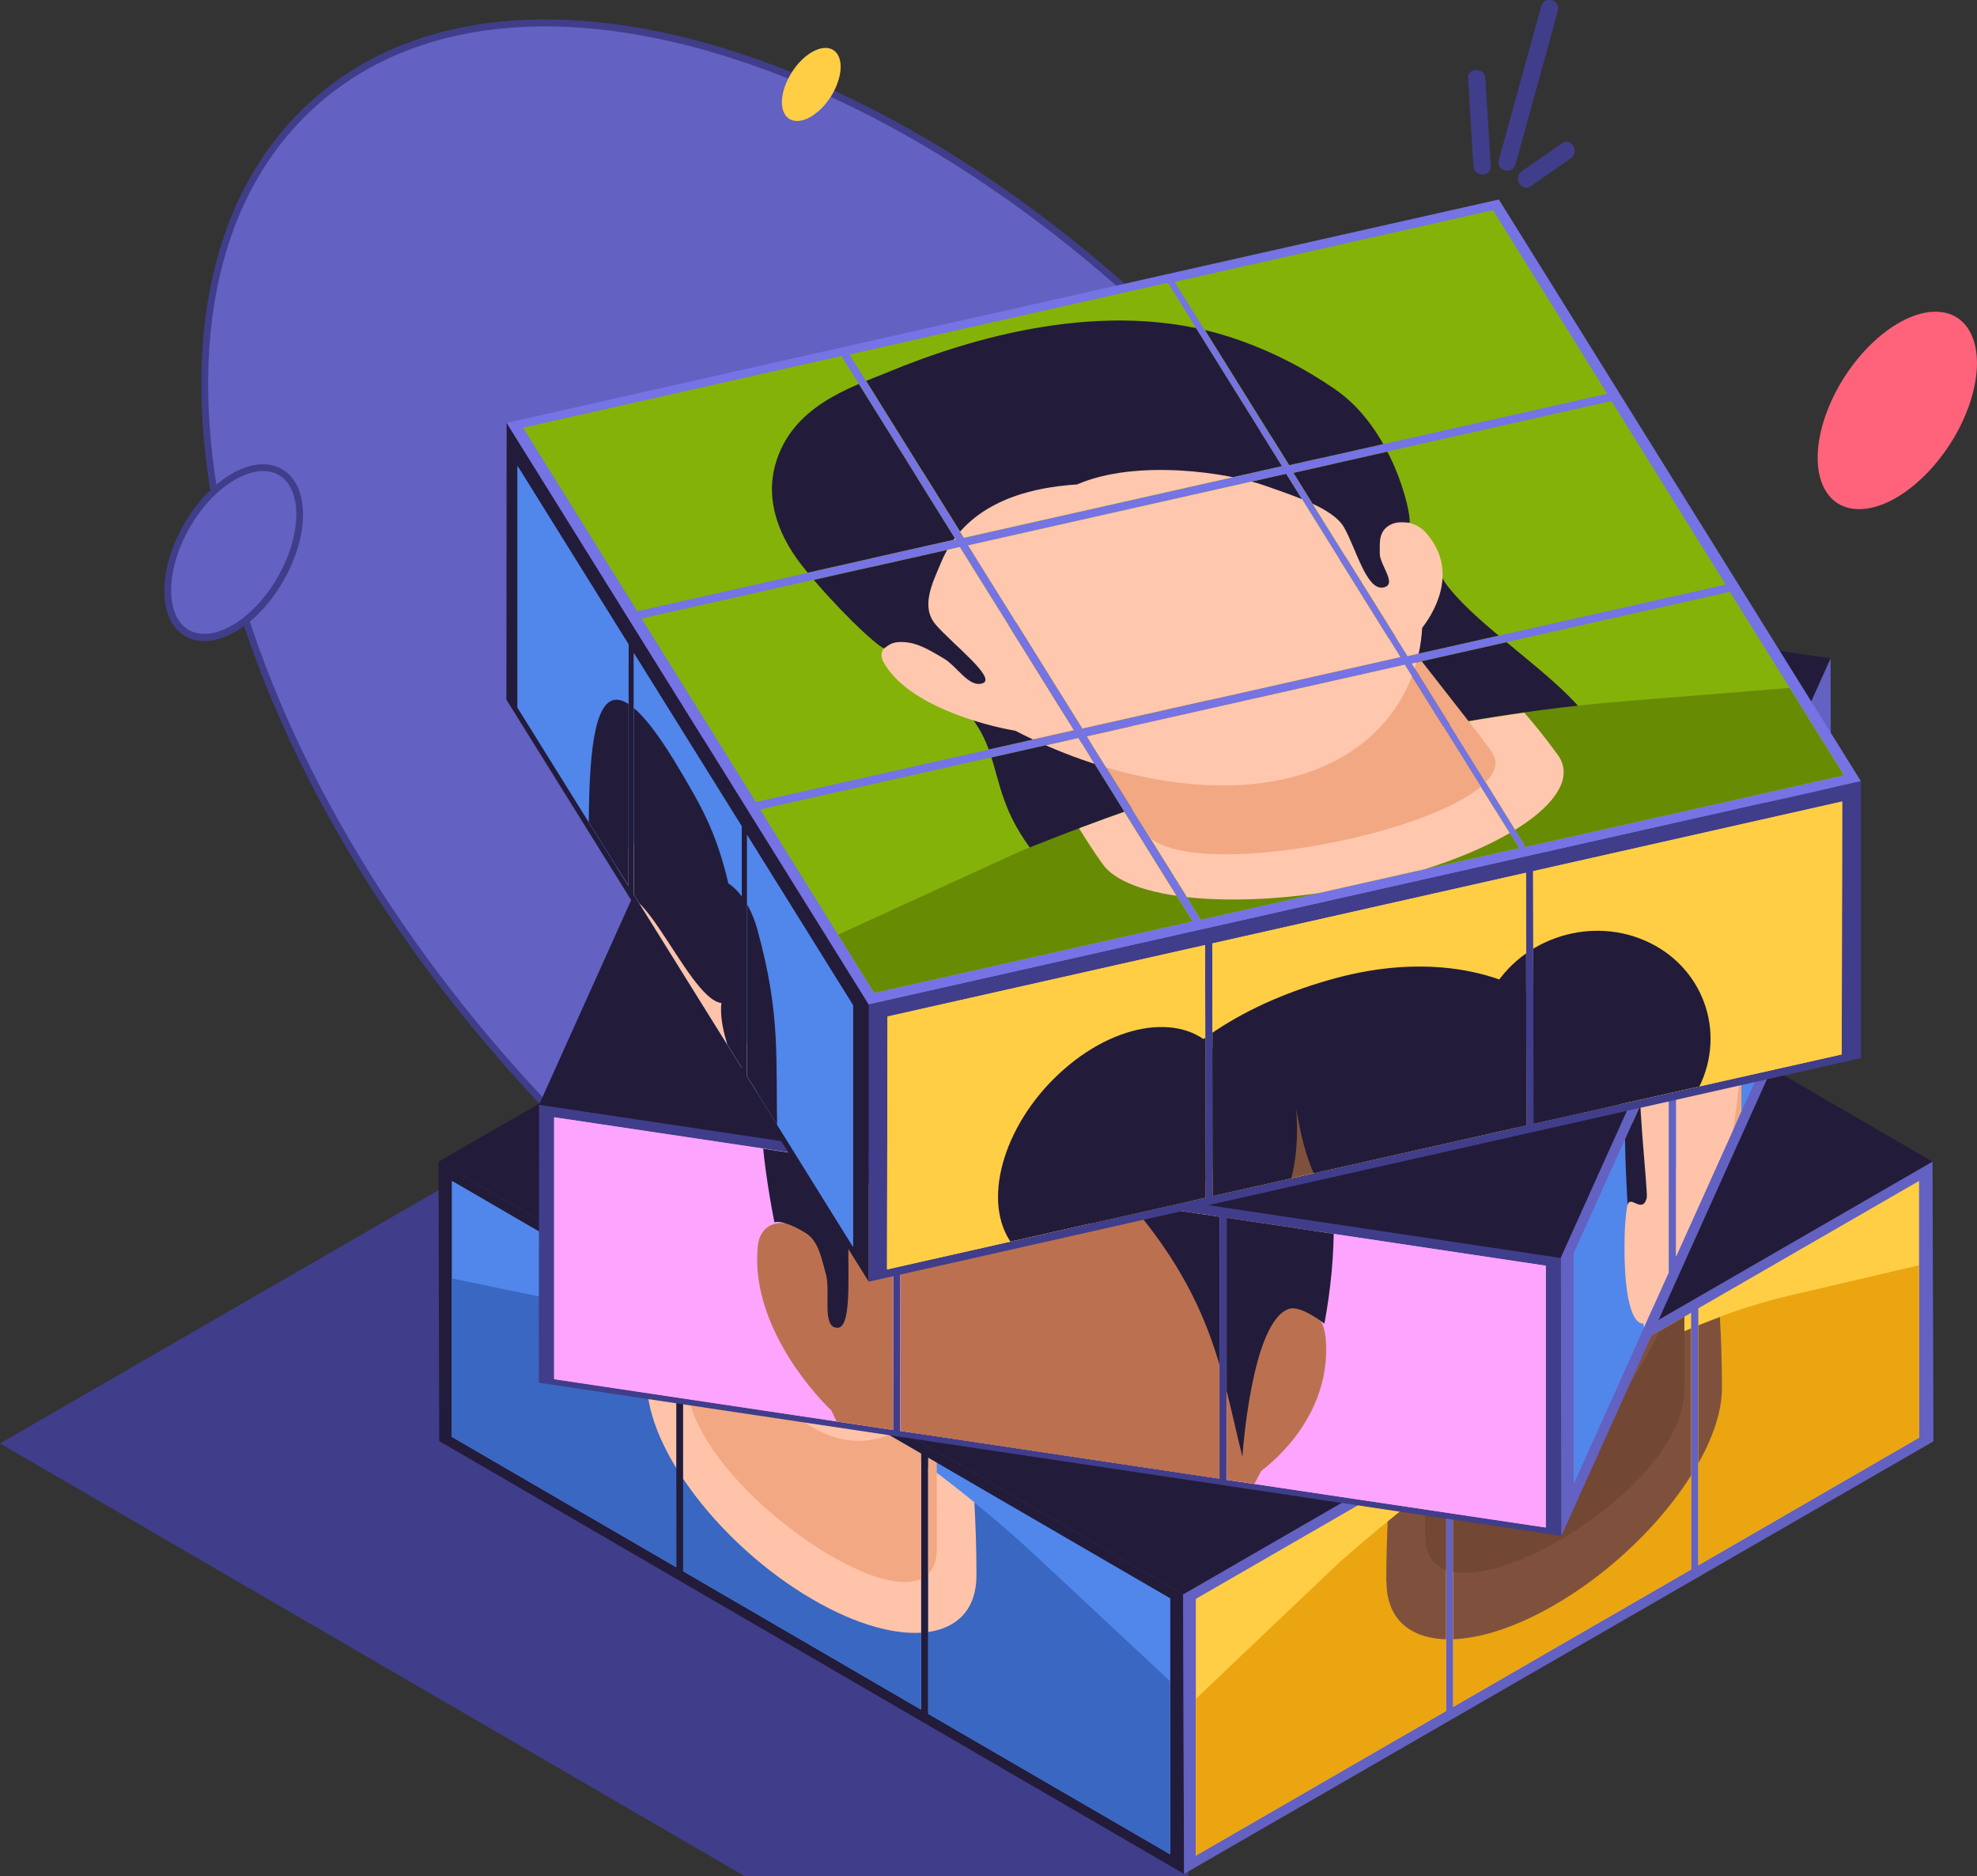 <?xml version="1.0" encoding="UTF-8"?>
<svg id="Capa_2" data-name="Capa 2" xmlns="http://www.w3.org/2000/svg" xmlns:xlink="http://www.w3.org/1999/xlink" viewBox="0 0 85.34 80.98">
  <rect x="0" y="0" width="85.34" height="80.98" fill="#333333" stroke="none"/>
  <defs>
    <style>
      .cls-1 {
        clip-path: url(#clippath);
      }

      .cls-2 {
        fill: none;
      }

      .cls-2, .cls-3, .cls-4, .cls-5, .cls-6, .cls-7, .cls-8, .cls-9, .cls-10, .cls-11, .cls-12, .cls-13, .cls-14, .cls-15, .cls-16, .cls-17, .cls-18, .cls-19, .cls-20, .cls-21 {
        stroke-width: 0px;
      }

      .cls-22 {
        clip-path: url(#clippath-1);
      }

      .cls-23 {
        clip-path: url(#clippath-4);
      }

      .cls-24 {
        clip-path: url(#clippath-3);
      }

      .cls-25 {
        clip-path: url(#clippath-2);
      }

      .cls-26 {
        clip-path: url(#clippath-6);
      }

      .cls-27 {
        clip-path: url(#clippath-5);
      }

      .cls-28 {
        isolation: isolate;
      }

      .cls-3 {
        fill: #7673e4;
      }

      .cls-4 {
        fill: #5186eb;
      }

      .cls-5 {
        fill: #6361c2;
      }

      .cls-6 {
        fill: #724733;
      }

      .cls-7 {
        fill: #3967c1;
      }

      .cls-8 {
        fill: #403d8b;
      }

      .cls-9 {
        fill: #221c3a;
      }

      .cls-10 {
        fill: #bb7150;
      }

      .cls-11 {
        fill: #85b208;
      }

      .cls-12 {
        fill: #fda4fe;
      }

      .cls-13 {
        fill: #ff637b;
      }

      .cls-14 {
        fill: #7f513d;
      }

      .cls-15 {
        fill: #678b03;
      }

      .cls-16 {
        fill: #f2a883;
      }

      .cls-17 {
        fill: #fff8f8;
      }

      .cls-18 {
        fill: #ffce45;
      }

      .cls-19 {
        fill: #ffc3a9;
      }

      .cls-20 {
        fill: #ffc7ae;
      }

      .cls-21 {
        fill: #eaa510;
      }
    </style>
    <clipPath id="clippath">
      <path class="cls-2" d="M62.74,62.59l10.26-5.93v11.08s-10.27,5.93-10.27,5.93v-11.08ZM62.43,62.77l-10.81,6.24v11.08l10.8-6.24v-11.08ZM73.31,56.48v11.08s9.53-5.51,9.53-5.51v-11.08l-9.53,5.5Z"/>
    </clipPath>
    <clipPath id="clippath-1">
      <path class="cls-2" d="M29.19,67.64l-9.68-5.63v-11.04l9.68,5.62v11.04ZM29.5,67.82l10.26,5.96v-11.04s-10.27-5.96-10.27-5.96v11.04ZM40.07,62.93v11.04s10.44,6.06,10.44,6.06v-11.04l-10.44-6.07Z"/>
    </clipPath>
    <clipPath id="clippath-2">
      <path class="cls-2" d="M78.38,30.9v9.94l-6.03,13.39v-9.95s6.03-13.38,6.03-13.38ZM72.04,44.97l-4.11,9.12v9.94l4.1-9.11v-9.95Z"/>
    </clipPath>
    <clipPath id="clippath-3">
      <path class="cls-2" d="M38.87,50.46l13.77,2.06v11.3s-13.77-2.06-13.77-2.06v-11.3ZM52.95,52.57v11.3s13.78,2.06,13.78,2.06v-11.3l-13.78-2.07ZM23.92,48.22v11.31l14.63,2.19v-11.3s-14.63-2.19-14.63-2.19Z"/>
    </clipPath>
    <clipPath id="clippath-4">
      <path class="cls-2" d="M41.25,23.28l-13.73,3.09-4.93-7.91,13.73-3.09,4.93,7.91ZM41.44,23.61l-13.73,3.09,4.92,7.91,13.73-3.09-4.93-7.91ZM32.82,34.94l4.92,7.91,13.73-3.09-4.92-7.91-13.73,3.09ZM55.34,20.12l-4.93-7.91-13.73,3.09,4.93,7.91,13.73-3.09ZM41.79,23.54l4.93,7.91,13.73-3.09-4.93-7.91-13.73,3.09ZM46.91,31.78l4.93,7.91,13.73-3.09-4.93-7.91-13.73,3.09ZM69.37,16.99l-4.92-7.91-13.73,3.09,4.93,7.91,13.73-3.09ZM60.75,28.32l13.73-3.09-4.92-7.91-13.73,3.09,4.93,7.91ZM74.67,25.55l-13.73,3.09,4.92,7.91,13.73-3.09-4.92-7.91Z"/>
    </clipPath>
    <clipPath id="clippath-5">
      <path class="cls-2" d="M27.36,28.19l4.66,7.48v10.42s-4.66-7.48-4.66-7.48v-10.42ZM27.13,27.81l-4.79-7.7v10.43l4.79,7.69v-10.42ZM32.25,36.04v10.42s4.57,7.35,4.57,7.35v-10.42l-4.57-7.34Z"/>
    </clipPath>
    <clipPath id="clippath-6">
      <path class="cls-2" d="M52.04,51.69l-13.75,3.1.02-10.91,13.71-3.09.02,10.9ZM52.35,51.62l13.54-3.05-.02-10.9-13.54,3.05.02,10.9ZM66.18,37.6l.02,10.9,13.3-2.99.02-10.91-13.34,3Z"/>
    </clipPath>
  </defs>
  <g id="_0" data-name="0">
    <g id="_16" data-name="16">
      <g>
        <path class="cls-8" d="M65.42,7.1c.61-2.21,1.22-4.42,1.83-6.64.13-.47-.59-.66-.72-.2-.61,2.21-1.22,4.42-1.83,6.64-.13.47.59.66.72.2h0Z"/>
        <path class="cls-8" d="M64.35,7.17l-.23-3.79c-.03-.48-.78-.48-.75,0l.23,3.79c.03.48.78.48.75,0h0Z"/>
        <path class="cls-8" d="M66.07,8.04c.58-.4,1.16-.81,1.74-1.21.39-.27.02-.92-.38-.65-.58.4-1.16.81-1.74,1.21-.39.27-.02.92.38.65h0Z"/>
      </g>
      <g>
        <path class="cls-5" d="M9.5,22.6c3.37,16.29,18.85,33.68,34.58,38.84,15.73,5.16,25.77-3.86,22.4-20.15C63.11,25,47.61,7.6,31.88,2.44,16.15-2.71,6.13,6.31,9.5,22.6Z"/>
        <path class="cls-8" d="M52.43,63.05c-2.59,0-5.41-.49-8.4-1.47-15.75-5.17-31.31-22.64-34.68-38.95-1.65-7.96-.18-14.46,4.12-18.3C17.74.52,24.29-.2,31.93,2.3c15.76,5.17,31.33,22.64,34.7,38.96,1.64,7.95.18,14.45-4.12,18.29-2.6,2.32-6.05,3.5-10.08,3.5ZM9.64,22.57c3.35,16.22,18.82,33.59,34.48,38.72,7.53,2.47,13.99,1.77,18.19-1.97,4.22-3.77,5.65-10.16,4.02-18C62.98,25.1,47.5,7.73,31.83,2.59,24.3.12,17.85.82,13.66,4.56c-4.22,3.77-5.65,10.16-4.02,18.01h0Z"/>
      </g>
      <g>
        <g>
          <polygon class="cls-8" points="51.5 43.62 41.89 49.17 32.35 43.62 0 62.3 32.15 80.98 51.3 80.98 51.5 43.62"/>
          <g>
            <g id="Cube_face_-_right" data-name="Cube face - right">
              <g class="cls-28">
                <polygon class="cls-9" points="51.11 80.88 18.96 62.2 18.93 50.14 51.07 68.82 51.11 80.88"/>
                <polygon class="cls-9" points="51.07 68.82 18.93 50.14 51.27 31.46 83.42 50.14 51.07 68.82"/>
                <polygon class="cls-5" points="83.42 50.14 83.46 62.21 51.11 80.88 51.07 68.82 83.42 50.14"/>
              </g>
            </g>
            <g class="cls-1">
              <g>
                <polygon class="cls-18" points="83.27 62.39 51.06 80.96 51.06 37.38 83.27 18.81 83.27 62.39"/>
                <path class="cls-21" d="M83.27,54.51l-6.03,1.41c-6.42,1.5-13.28,6.16-19.41,11.5l-6.77,6.44v7.11l32.21-18.57v-7.88Z"/>
                <path class="cls-14" d="M59.85,68.27c0,2.87,3.24,3.32,7.24,1.01,4-2.31,7.24-6.5,7.24-9.36,0-1.23-.04-2.21-.09-3.07-4.8,1.77-9.73,5.02-14.34,8.82-.03.78-.06,1.62-.06,2.61Z"/>
                <g>
                  <path class="cls-9" d="M78.31,32.85c.94-2.7.13-5.32-1.8-5.85-1.93-.53-4.25,1.24-5.19,3.94-.94,2.7-.13,5.32,1.8,5.85s4.25-1.24,5.19-3.94Z"/>
                  <path class="cls-9" d="M55.43,46.04c-.94-1.62-.13-5.17,1.8-7.92,1.93-2.75,4.25-3.66,5.19-2.04.94,1.62.13,5.17-1.8,7.92-1.93,2.75-4.25,3.66-5.19,2.04Z"/>
                  <g>
                    <path class="cls-6" d="M61.52,59.75c0,1.97,0,4.38,0,6.53,0,4.58,11.19-1.64,11.19-6.28,0-2,0-7.67-.01-9.88l-11.18,9.63Z"/>
                    <g>
                      <path class="cls-14" d="M75.99,44.09c-.05-.64-.34-.85-.68-.78,0-.11.01-.23.01-.34,0-6.51-3.73-9.64-8.33-6.99-4.6,2.65-8.33,10.08-8.33,16.6,0,.1,0,.21.01.31-.41.27-.8.87-.86,1.68-.23,3.31,1.56,4.83,2.36,5.22,1.51,3.31,3.99,5.07,6.81,3.45,2.9-1.67,5.45-6.53,6.94-11.72.87-1.59,2.26-4.72,2.06-7.42Z"/>
                      <path class="cls-9" d="M58.35,53.12c.25-.31.74-.35.99-.35.44,0,.54.74.67,1.26.16.64-.15,2.44.37,2.03.53-.41.28-3.14.37-4.68.08-1.44,1.09-3.38,1.82-4.9,1.35-2.8,2.62-5.26,2.38-8.86.14.92.28,1.85.61,2.66.6,1.52,1.4,1.46,2.41,1.93,4.39,2.04,4.61,5.62,5.38,9.17,0,0,.28-6.1,1.5-7.57.38-.46,1.12-.25,1.12-.25,1.71-13.83-4.24-15.48-9.71-11.97-5.92,3.8-9.73,10.53-7.91,21.54Z"/>
                    </g>
                  </g>
                </g>
              </g>
            </g>
            <g>
              <polygon class="cls-4" points="29.18 56.6 19.51 50.98 19.51 62.02 29.19 67.64 29.18 56.6"/>
              <polygon class="cls-4" points="29.5 67.82 39.76 73.79 39.76 62.75 29.49 56.78 29.5 67.82"/>
              <polygon class="cls-4" points="40.07 62.93 40.07 73.97 50.51 80.03 50.51 68.99 40.07 62.93"/>
            </g>
            <g class="cls-22">
              <g>
                <g>
                  <polygon class="cls-4" points="50.61 80.41 19.45 62.16 19.45 19.34 50.61 37.59 50.61 80.41"/>
                  <path class="cls-7" d="M50.61,72.66l-5.84-5.45c-6.21-5.81-12.84-9-18.77-10.69l-6.55-1.35v6.99l31.16,18.25v-7.75Z"/>
                </g>
                <g>
                  <path class="cls-19" d="M27.93,59.68c0,2.86,3.18,7.03,7.11,9.33,3.92,2.3,7.11,1.85,7.11-1.01,0-1.23-.04-2.24-.09-3.16-5.24-4.27-10.05-6.66-14.07-7.69-.03.74-.06,1.55-.06,2.53Z"/>
                  <path class="cls-16" d="M29.64,49.47s.02,5.73.02,10.21,10.78,11.7,10.78,7.16-.02-12.51-.02-12.51l-10.78-4.86Z"/>
                  <g>
                    <path class="cls-19" d="M43.71,53.02c-.05-.68-.33-1.22-.66-1.53,0-.11.01-.22.01-.32,0-6.38-3.6-13.65-8.03-16.25-4.44-2.6-8.03.47-8.03,6.84,0,.1,0,.21.01.31-.4-.2-.77-.05-.82.68-.22,2.98,1.51,6.49,2.28,7.77,1.45,4.94,3.85,9.47,6.57,11.07,2.79,1.64,5.25-.24,6.69-3.64.84-.57,2.18-2.07,1.99-4.94Z"/>
                    <path class="cls-9" d="M41.74,52.69c1.03-1.43,1.89-1,1.47-7.8-.21-3.42.39-5.3-1.83-8.72-.89-1.37-2.64-1.51-2.64-1.51-1.12-2.11-2.7-3.03-4.19-3.98-9.14-5.8-8.68.98-8.39,7.8.05,1.18.18,2.31.34,3.58.27-.02,1.78,3.48,2.33,3.74.21.13-1.33-6.91-.78-7.92,1.86-3.39,6.85,2.47,10.06,2.06-.38,1.76,2.78,3.39,3.33,5.71.57,2.41-.34,7.93.29,7.04Z"/>
                  </g>
                </g>
              </g>
            </g>
            <g class="cls-28">
              <polygon class="cls-8" points="67.4 66.29 23.26 59.68 23.27 47.68 67.37 54.29 67.4 66.29"/>
              <polygon class="cls-9" points="67.37 54.29 23.27 47.68 34.92 21.8 79.02 28.42 67.37 54.29"/>
              <polygon class="cls-5" points="79.02 28.42 79.05 40.41 67.4 66.29 67.37 54.29 79.02 28.42"/>
            </g>
            <g>
              <polygon class="cls-4" points="72.36 44.28 72.35 54.23 78.38 40.84 78.38 30.9 72.36 44.28"/>
              <polygon class="cls-4" points="72.04 44.97 67.94 54.09 67.94 64.03 72.04 54.92 72.04 44.97"/>
            </g>
            <g class="cls-25">
              <g>
                <g>
                  <polygon class="cls-4" points="78.77 48.64 67.77 84.36 67.77 41.54 78.77 5.82 78.77 48.64"/>
                  <path class="cls-4" d="M78.77,40.89l-2.06,4.66c-2.2,4.96-4.54,13.25-6.63,21.83l-2.31,10v6.99l11.01-35.72v-7.75Z"/>
                </g>
                <g>
                  <path class="cls-19" d="M70.76,67.19c0,2.86,1.12,1.52,2.51-2.98,1.39-4.5,2.51-10.46,2.51-13.32,0-1.23-.01-2.18-.03-3.01-1.85,4.81-3.55,10.74-4.97,16.68-.01.8-.02,1.65-.02,2.63Z"/>
                  <path class="cls-16" d="M71.36,54.03s0,5.7,0,10.18,3.81-6.97,3.81-11.52,0-12.47,0-12.47l-3.81,13.8Z"/>
                  <g>
                    <path class="cls-19" d="M76.33,33.2c-.02-.6-.12-.65-.23-.39,0-.11,0-.23,0-.34,0-6.38-1.27-7.43-2.84-2.34-1.57,5.08-2.84,14.38-2.84,20.75,0,.1,0,.2,0,.3-.14.49-.27,1.29-.29,2.11-.08,3.36.53,3.88.8,3.83.51,2.43,1.36,2.8,2.32-.31.99-3.2,1.86-9.34,2.36-15.23.3-2.03.77-5.84.7-8.38Z"/>
                    <path class="cls-9" d="M75.64,36.28c.36-3.21.67-4.27.52-10.36-.07-3.06.14-5.97-.65-5.55-.31.17-.93,3.06-.93,3.06-.39-.17-.95,1.64-1.48,3.28-3.23,10.02-3.07,16.01-2.96,22.32.02,1.09.06,2,.12,2.99.09-.48.63.39.82-.3.08-.24-.47-4.6-.28-6.56.66-6.6,2.42-9.4,3.56-15.37-.13,2.41.98-1.43,1.18-.05.2,1.43-.12,8.52.1,6.53Z"/>
                  </g>
                </g>
              </g>
            </g>
            <g>
              <polygon class="cls-12" points="38.86 61.76 52.63 63.82 52.64 52.52 38.87 50.46 38.86 61.76"/>
              <polygon class="cls-12" points="52.95 52.57 52.94 63.87 66.72 65.93 66.72 54.63 52.95 52.57"/>
              <polygon class="cls-12" points="23.92 48.22 23.92 59.52 38.55 61.71 38.56 50.41 23.92 48.22"/>
            </g>
            <g class="cls-24">
              <g>
                <polygon class="cls-12" points="67.02 81.74 23.59 74.84 23.59 31.25 67.02 38.16 67.02 81.74"/>
                <path class="cls-17" d="M67.02,73.86l-8.13-3.37c-8.66-3.58-17.9-4.35-26.16-3.85l-9.13,1.08v7.11l43.42,6.91v-7.88Z"/>
                <path class="cls-14" d="M35.45,69.09c0,2.87,4.37,5.88,9.77,6.74,5.39.86,9.77-.77,9.77-3.64,0-1.23-.05-2.24-.12-3.14-6.47-2.02-13.12-2.67-19.33-2.53-.05.75-.08,1.58-.08,2.56Z"/>
                <g>
                  <path class="cls-9" d="M60.34,48.28c1.26-1.96.17-5.22-2.43-7.27-2.6-2.05-5.73-2.13-6.99-.16-1.26,1.96-.17,5.22,2.43,7.27,2.6,2.05,5.73,2.13,6.99.16Z"/>
                  <path class="cls-9" d="M29.49,43.38c-1.26-2.36-.17-5.27,2.43-6.5s5.73-.3,6.99,2.06c1.26,2.36.17,5.27-2.43,6.5-2.6,1.22-5.73.3-6.99-2.06Z"/>
                  <g>
                    <path class="cls-6" d="M37.7,61.9c0,1.98.01,4.38.01,6.54,0,4.58,15.08,7.21,15.08,2.56,0-2,0-7.67-.01-9.88l-15.08.78Z"/>
                    <g>
                      <path class="cls-10" d="M57.21,57.68c-.06-.68-.46-1.12-.92-1.31,0-.11.02-.22.02-.33,0-6.51-5.03-12.59-11.23-13.58-6.2-.99-11.23,3.49-11.23,10.01,0,.1.01.21.01.32-.55-.05-1.08.24-1.15,1.01-.31,3.13,2.11,6.06,3.18,7.08,2.03,4.5,5.39,8.23,9.19,8.84,3.91.62,7.34-2.22,9.36-6.23,1.18-.9,3.05-2.93,2.78-5.79Z"/>
                      <path class="cls-9" d="M33.42,52.76c.34-.11,1,.24,1.33.44.6.35.72,1.17.9,1.79.22.77-.2,2.32.5,2.32.71,0,.38-2.92.5-4.39.11-1.38,1.47-2.52,2.46-3.46,1.83-1.73,3.53-3.19,3.2-6.98.19,1.03.38,2.08.82,3.14.81,2,1.88,2.57,3.25,3.84,5.92,5.51,6.21,9.26,7.25,13.42,0,0,.38-5.87,2.02-6.39.51-.16,1.52.64,1.52.64,2.31-12.47-5.71-18.83-13.08-19.65-7.99-.89-13.12,2.84-10.66,15.28Z"/>
                    </g>
                  </g>
                </g>
              </g>
            </g>
            <g id="Cube_face_-_right-2" data-name="Cube face - right">
              <g class="cls-28">
                <polygon class="cls-9" points="37.5 55.32 21.86 30.2 21.87 18.25 37.5 43.36 37.5 55.32"/>
                <polygon class="cls-3" points="37.5 43.36 21.87 18.25 64.7 8.61 80.33 33.72 37.5 43.36"/>
                <polygon class="cls-8" points="80.33 33.72 80.33 45.67 37.5 55.32 37.5 43.36 80.33 33.72"/>
              </g>
            </g>
            <g>
              <polygon class="cls-11" points="36.32 15.37 22.59 18.47 27.51 26.38 41.25 23.28 36.32 15.37"/>
              <polygon class="cls-11" points="41.44 23.61 27.7 26.7 32.63 34.61 46.36 31.52 41.44 23.61"/>
              <polygon class="cls-11" points="32.82 34.94 37.74 42.85 51.48 39.76 46.55 31.85 32.82 34.94"/>
              <polygon class="cls-11" points="55.34 20.12 50.41 12.21 36.68 15.31 41.6 23.22 55.34 20.12"/>
              <polygon class="cls-11" points="41.79 23.54 46.72 31.45 60.45 28.36 55.53 20.45 41.79 23.54"/>
              <polygon class="cls-11" points="46.91 31.78 51.83 39.69 65.57 36.6 60.64 28.69 46.91 31.78"/>
              <polygon class="cls-11" points="69.37 16.99 64.44 9.08 50.71 12.17 55.63 20.08 69.37 16.99"/>
              <polygon class="cls-11" points="60.75 28.32 74.48 25.22 69.56 17.31 55.82 20.41 60.75 28.32"/>
              <polygon class="cls-11" points="74.67 25.55 60.94 28.64 65.86 36.55 79.6 33.46 74.67 25.55"/>
            </g>
            <g>
              <polygon class="cls-18" points="52.02 40.79 38.31 43.87 38.29 54.79 52.04 51.69 52.02 40.79"/>
              <polygon class="cls-18" points="52.35 51.62 65.89 48.57 65.87 37.67 52.33 40.72 52.35 51.62"/>
              <polygon class="cls-18" points="66.18 37.6 66.2 48.5 79.5 45.51 79.52 34.59 66.18 37.6"/>
            </g>
            <g>
              <polygon class="cls-4" points="27.36 38.61 32.01 46.08 32.02 35.67 27.36 28.19 27.36 38.61"/>
              <polygon class="cls-4" points="27.13 27.81 22.34 20.12 22.34 30.54 27.12 38.23 27.13 27.81"/>
              <polygon class="cls-4" points="32.25 36.04 32.25 46.46 36.82 53.81 36.82 43.38 32.25 36.04"/>
            </g>
          </g>
        </g>
        <g class="cls-23">
          <g>
            <polygon class="cls-11" points="82.63 34.21 38.94 44.69 20.32 18.8 64.01 8.32 82.63 34.21"/>
            <path class="cls-9" d="M62.36,25.11c-.35-.49-.27-1.17-1.08-1.53-.69-.31-1.73-.05-2.51.21-4.46,1.47-1.66.66-5.8,1.25-2.59.37-13.81,2.38-13.23,3.82.13.34.55.6.92.88,3.48,2.64,1.08,4.6,5.33,8.52,1.85,1.7,10.84-.72,14-1.73,1.21-.39,2.34-.96,3.57-1.3,1.17-.33,2.43-.36,3.55-.82,5.78-2.36-2.54-6.15-4.75-9.29Z"/>
            <path class="cls-15" d="M79.26,29.53l-9.07.73c-9.66.78-18.65,3.43-26.19,6.5l-8.1,3.71,3.04,4.22,43.69-10.48-3.37-4.68Z"/>
            <g>
              <path class="cls-20" d="M47.6,37.3c1.22,1.7,6.62,2.03,12.04.73,5.43-1.3,8.83-3.74,7.61-5.44-.53-.73-1-1.31-1.45-1.83-6.93.97-13.45,2.82-19.22,4.99.28.46.6.96,1.02,1.55Z"/>
              <path class="cls-16" d="M46.65,32.1c.83,1.15,1.85,2.55,2.75,3.81,1.92,2.67,16.93-.77,14.98-3.48-.84-1.17-2.95-3.76-3.89-5.05l-13.84,4.72Z"/>
            </g>
            <g>
              <path class="cls-20" d="M61.52,22.96c-.33-.36-.86-.49-1.35-.45-.04-.06-.08-.13-.12-.19-2.64-3.67-9.58-5.5-15.5-4.08-5.92,1.42-8.58,5.55-5.94,9.22.04.06.1.12.14.17-.52.15-.86.48-.62.93,1,1.86,4.33,2.75,5.7,2.98,3.63,1.89,8.13,2.92,11.76,2.05,3.73-.89,5.64-3.59,5.8-6.49.68-.88,1.53-2.62.12-4.15Z"/>
              <path class="cls-9" d="M57.63,16.8c-1.3-.89-2.79-1.69-4.59-2.27-5.3-1.69-11.11.04-14.73,1.54-1.57.65-4.15,1.44-4.85,4.01-.42,1.55.15,3.12,1.31,4.52,1.3,1.59,2.93,3.16,3.39,3.39.23-.17.35-.28.75-.28.71,0,1.28.4,1.78.68.62.34,1.12,1.31,1.73,1.1.61-.22-1.3-1.69-2.02-2.52-.68-.78-.14-1.82.2-2.64.44-1.07,1.62-3.15,5.89-3.42,2.56-1.11,6.52-.52,8.14.06,1.24.44,2.9.96,3.38,1.78.51.88.96,2.7,1.67,2.61.7-.09-.14-.99-.12-1.48.01-.4-.08-.92.42-1.21.28-.16.5-.13.87-.11.06-.5-.75-4.06-3.21-5.75Z"/>
            </g>
          </g>
        </g>
        <g class="cls-27">
          <g>
            <g>
              <polygon class="cls-4" points="37.07 85.98 22.29 62.23 22.29 19.41 37.07 43.16 37.07 85.98"/>
              <path class="cls-4" d="M37.07,78.23l-2.77-6.48c-2.95-6.9-6.09-11.26-8.9-14l-3.11-2.5v6.99l14.78,23.75v-7.75Z"/>
            </g>
            <g>
              <path class="cls-19" d="M26.31,61.24c0,2.86,1.51,7.6,3.37,10.59,1.86,2.99,3.37,3.1,3.37.25,0-1.23-.02-2.25-.04-3.18-2.49-5.2-4.76-8.43-6.67-10.18-.02.73-.03,1.54-.03,2.52Z"/>
              <path class="cls-16" d="M27.12,51.33s0,5.74,0,10.22,5.11,13.61,5.11,9.06-.01-12.52-.01-12.52l-5.11-6.76Z"/>
              <g>
                <path class="cls-19" d="M33.79,57.37c-.02-.69-.16-1.28-.31-1.64,0-.11,0-.21,0-.32,0-6.38-1.71-14.29-3.81-17.67-2.1-3.38-3.81-.95-3.81,5.43,0,.1,0,.21,0,.32-.19-.27-.37-.18-.39.54-.1,2.95.71,6.76,1.08,8.18.69,5.2,1.83,10.16,3.12,12.23,1.32,2.13,2.49.69,3.17-2.46.4-.42,1.03-1.68.94-4.59Z"/>
                <path class="cls-9" d="M32.86,56.69c.49-1.25.89-.67.7-7.54-.1-3.46.18-5.23-.87-9.04-.42-1.52-1.25-1.98-1.25-1.98-.53-2.3-1.28-3.5-1.99-4.72-4.33-7.42-4.12-.56-3.98,6.31.02,1.19.08,2.34.16,3.64.13.02.84,3.79,1.11,4.15.1.16-.63-7.15-.37-8.06.88-3.06,3.25,3.68,4.77,3.84-.18,1.69,1.32,3.88,1.58,6.3.27,2.51-.16,7.87.14,7.09Z"/>
              </g>
            </g>
          </g>
        </g>
        <g class="cls-26">
          <g>
            <polygon class="cls-18" points="79.78 77.92 37.91 87.21 37.91 43.63 79.78 34.34 79.78 77.92"/>
            <path class="cls-17" d="M79.78,70.04l-7.84-.33c-8.35-.35-17.26,2.33-25.22,5.91l-8.8,4.49v7.11l41.87-9.29v-7.88Z"/>
            <path class="cls-14" d="M49.34,77.05c0,2.87,4.22,4.25,9.42,3.1,5.2-1.15,9.42-4.41,9.42-7.28,0-1.23-.05-2.22-.11-3.1-6.24.39-12.65,2.22-18.64,4.68-.05.77-.08,1.61-.08,2.59Z"/>
            <g>
              <path class="cls-9" d="M73.33,46.95c1.22-2.43.17-5.28-2.34-6.36-2.51-1.08-5.53.01-6.74,2.45-1.22,2.43-.17,5.28,2.34,6.36,2.51,1.08,5.53-.01,6.74-2.45Z"/>
              <path class="cls-9" d="M43.59,53.55c-1.22-1.89-.17-5.21,2.34-7.4,2.51-2.2,5.53-2.44,6.74-.55,1.22,1.89.17,5.21-2.34,7.4-2.51,2.2-5.53,2.44-6.74.55Z"/>
              <g>
                <path class="cls-6" d="M51.5,69.01c0,1.97.01,4.38.01,6.53,0,4.58,14.54,1.58,14.54-3.06,0-2,0-7.67-.01-9.88l-14.54,6.41Z"/>
                <g>
                  <path class="cls-14" d="M70.32,57.52c-.06-.65-.44-.95-.88-.97,0-.11.01-.23.01-.34,0-6.51-4.85-10.72-10.83-9.39-5.98,1.33-10.83,7.68-10.83,14.2,0,.1.01.21.01.31-.53.15-1.04.64-1.11,1.44-.29,3.24,2.03,5.28,3.07,5.9,1.96,3.74,5.19,6.22,8.86,5.41,3.77-.84,7.08-4.96,9.02-9.72,1.14-1.34,2.94-4.07,2.68-6.83Z"/>
                  <path class="cls-9" d="M47.38,61.47c.33-.24.96-.14,1.28-.06.58.13.7.9.87,1.45.21.68-.2,2.4.48,2.14.68-.26.37-3.06.48-4.57.1-1.42,1.41-3.07,2.37-4.38,1.76-2.41,3.41-4.5,3.09-8.18.18.96.37,1.93.79,2.84.78,1.7,1.82,1.86,3.13,2.63,5.71,3.31,5.99,6.95,6.99,10.72,0,0,.37-6.01,1.95-7.14.49-.35,1.46.07,1.46.07,2.23-13.34-5.51-16.7-12.62-14.77-7.7,2.09-12.65,7.73-10.28,19.26Z"/>
                </g>
              </g>
            </g>
          </g>
        </g>
      </g>
      <path class="cls-18" d="M36.16,3.56c-.3.87-1.06,1.61-1.69,1.66-.63.05-.9-.62-.59-1.49s1.06-1.61,1.69-1.66c.63-.05.9.62.59,1.49Z"/>
      <path class="cls-13" d="M85,17.49c-.82,2.35-2.88,4.36-4.59,4.48-1.71.12-2.43-1.68-1.61-4.03.82-2.35,2.88-4.36,4.59-4.48s2.43,1.68,1.61,4.03Z"/>
      <g>
        <path class="cls-5" d="M10.07,20.57c-1.57.91-2.84,3.11-2.84,4.92,0,1.81,1.28,2.54,2.86,1.63,1.57-.91,2.84-3.11,2.84-4.92,0-1.81-1.28-2.54-2.86-1.63Z"/>
        <path class="cls-8" d="M8.82,27.67c-.3,0-.57-.07-.82-.21-.59-.34-.91-1.03-.91-1.96,0-1.85,1.3-4.12,2.91-5.05.81-.47,1.59-.54,2.17-.2.59.34.91,1.03.91,1.96,0,1.85-1.3,4.12-2.91,5.05-.47.27-.93.41-1.35.41ZM10.15,20.7c-1.53.88-2.77,3.03-2.76,4.79,0,.82.27,1.42.76,1.7.49.28,1.16.21,1.87-.2,1.53-.88,2.77-3.03,2.77-4.79,0-.82-.27-1.42-.76-1.7-.49-.28-1.16-.21-1.87.2h0Z"/>
      </g>
    </g>
  </g>
</svg>